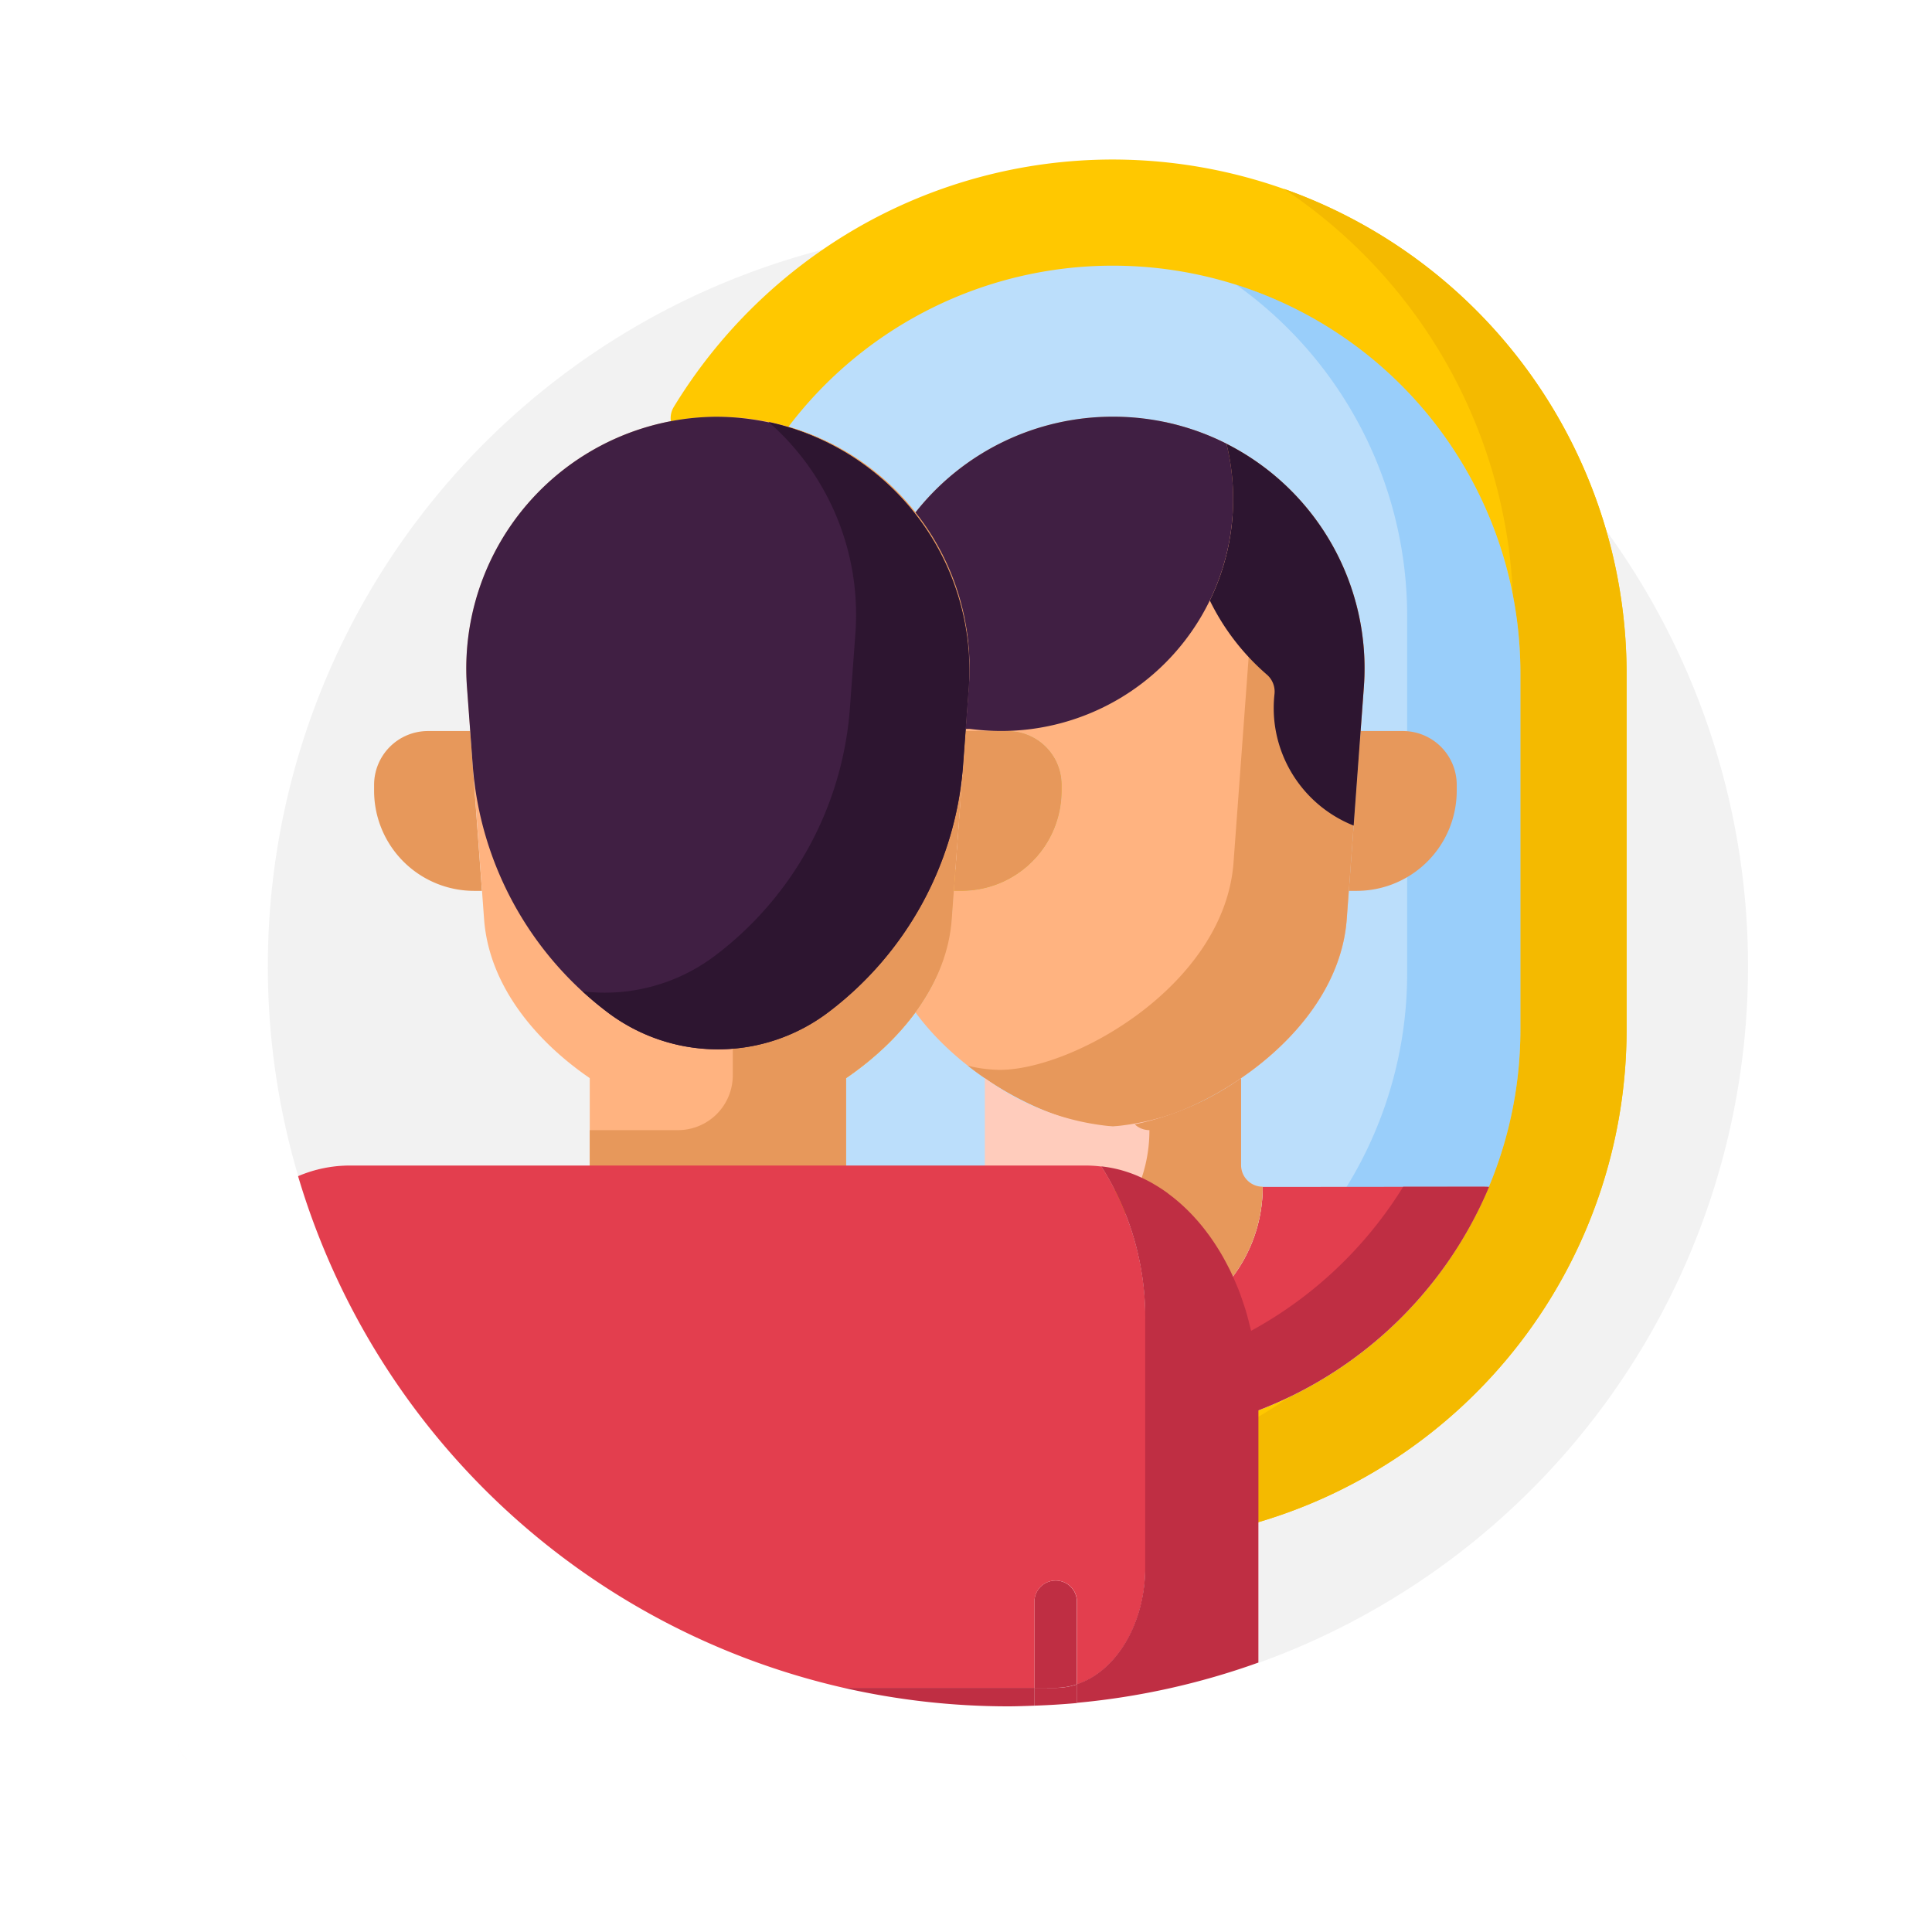 <svg xmlns="http://www.w3.org/2000/svg" width="109" height="109" viewBox="0 0 109 109">
  <g id="Grupo_29096" data-name="Grupo 29096" transform="translate(-2951 -2198)">
    <rect id="Rectángulo_5355" data-name="Rectángulo 5355" width="109" height="109" transform="translate(2951 2198)" fill="none"/>
    <g id="Grupo_29090" data-name="Grupo 29090" transform="translate(2662.411 2639.035)">
      <g id="Grupo_29059" data-name="Grupo 29059">
        <path id="Trazado_58483" data-name="Trazado 58483" d="M387.209-386.522a41.755,41.755,0,0,0-41.755-41.755A41.755,41.755,0,0,0,303.7-386.522a41.758,41.758,0,0,0,1.713,11.839,7.4,7.4,0,0,1,2.894-.6h41.57a7.3,7.3,0,0,1,.853.058l-.012-.019a7.2,7.2,0,0,1,1.111.227l.017.005a7.987,7.987,0,0,1,.9.312l.074.034a8.182,8.182,0,0,1,.8.4l.108.064c.248.146.49.3.727.475.043.031.085.064.127.1q.34.255.662.544l.139.128q.308.288.6.606c.048.052.1.1.143.159.186.212.365.432.539.662.048.064.1.127.143.192.167.229.326.467.48.713.046.073.092.145.137.22.147.245.287.5.421.759.043.083.087.165.129.249.127.26.245.527.359.8.039.093.08.184.117.278.108.273.206.554.3.838.033.1.069.2.1.3.088.287.165.581.238.878.026.105.057.207.081.314.069.3.124.615.177.928.017.1.04.206.056.311.05.335.085.678.116,1.022.007.087.021.171.027.258.032.432.05.869.05,1.311v14.938A41.771,41.771,0,0,0,387.209-386.522Z" fill="#f2f2f2"/>
        <path id="Trazado_58484" data-name="Trazado 58484" d="M358.635-341.527a1.577,1.577,0,0,0,.956-1.585h0A1.577,1.577,0,0,1,358.635-341.527Z" fill="#ef5350"/>
        <path id="Trazado_58485" data-name="Trazado 58485" d="M298.589-343.113h0a1.576,1.576,0,0,0,.957,1.585A1.577,1.577,0,0,1,298.589-343.113Z" fill="#ef5350"/>
        <path id="Trazado_58486" data-name="Trazado 58486" d="M358.746-367.483c.033.1.069.2.1.3C358.815-367.286,358.779-367.384,358.746-367.483Z" fill="#ef5350"/>
        <path id="Trazado_58487" data-name="Trazado 58487" d="M359.342-365.065c.017.1.04.206.056.311C359.382-364.859,359.359-364.961,359.342-365.065Z" fill="#ef5350"/>
        <path id="Trazado_58488" data-name="Trazado 58488" d="M355.24-373.086l.139.128Z" fill="#ef5350"/>
        <path id="Trazado_58489" data-name="Trazado 58489" d="M359.084-366.307c.026.105.057.207.081.314C359.141-366.1,359.11-366.2,359.084-366.307Z" fill="#ef5350"/>
        <path id="Trazado_58490" data-name="Trazado 58490" d="M359.514-363.732c.007.087.021.171.027.258C359.535-363.561,359.521-363.645,359.514-363.732Z" fill="#ef5350"/>
        <path id="Trazado_58491" data-name="Trazado 58491" d="M356.66-371.531c.048.064.1.127.143.192C356.756-371.4,356.708-371.467,356.66-371.531Z" fill="#ef5350"/>
        <path id="Trazado_58492" data-name="Trazado 58492" d="M357.283-370.626c.046.073.092.145.137.22C357.375-370.481,357.329-370.553,357.283-370.626Z" fill="#ef5350"/>
        <path id="Trazado_58493" data-name="Trazado 58493" d="M357.841-369.647c.043.083.087.165.129.249C357.928-369.482,357.884-369.564,357.841-369.647Z" fill="#ef5350"/>
        <path id="Trazado_58494" data-name="Trazado 58494" d="M355.978-372.352c.048.052.1.1.143.159C356.073-372.247,356.026-372.3,355.978-372.352Z" fill="#ef5350"/>
        <path id="Trazado_58495" data-name="Trazado 58495" d="M358.329-368.6c.039.093.08.184.117.278C358.409-368.415,358.368-368.506,358.329-368.6Z" fill="#ef5350"/>
        <path id="Trazado_58496" data-name="Trazado 58496" d="M351.827-375.012l.017.005Z" fill="#ef5350"/>
        <path id="Trazado_58497" data-name="Trazado 58497" d="M352.74-374.7l.074.034Z" fill="#ef5350"/>
        <path id="Trazado_58498" data-name="Trazado 58498" d="M353.616-374.264l.108.064Z" fill="#ef5350"/>
        <path id="Trazado_58499" data-name="Trazado 58499" d="M354.451-373.725c.043.031.085.064.127.1C354.536-373.661,354.494-373.694,354.451-373.725Z" fill="#ef5350"/>
        <path id="Trazado_58500" data-name="Trazado 58500" d="M354.578-373.63q.339.255.662.544Q354.917-373.375,354.578-373.63Z" fill="#d32f2f"/>
        <path id="Trazado_58501" data-name="Trazado 58501" d="M356.121-372.193c.186.211.365.433.539.662C356.486-371.761,356.307-371.981,356.121-372.193Z" fill="#d32f2f"/>
        <path id="Trazado_58502" data-name="Trazado 58502" d="M350.716-375.239l.012.019a7.4,7.4,0,0,1,1.1.208A7.2,7.2,0,0,0,350.716-375.239Z" fill="#d32f2f"/>
        <path id="Trazado_58503" data-name="Trazado 58503" d="M351.844-375.007a7.79,7.79,0,0,1,.9.312A7.987,7.987,0,0,0,351.844-375.007Z" fill="#d32f2f"/>
        <path id="Trazado_58504" data-name="Trazado 58504" d="M353.724-374.2c.248.146.491.3.727.475C354.214-373.9,353.972-374.054,353.724-374.2Z" fill="#d32f2f"/>
        <path id="Trazado_58505" data-name="Trazado 58505" d="M352.814-374.661a8.182,8.182,0,0,1,.8.4A8.182,8.182,0,0,0,352.814-374.661Z" fill="#d32f2f"/>
        <path id="Trazado_58506" data-name="Trazado 58506" d="M355.379-372.958q.308.288.6.606Q355.687-372.67,355.379-372.958Z" fill="#d32f2f"/>
        <path id="Trazado_58507" data-name="Trazado 58507" d="M358.846-367.185c.088.287.165.582.238.878C359.011-366.6,358.934-366.9,358.846-367.185Z" fill="#d32f2f"/>
        <path id="Trazado_58508" data-name="Trazado 58508" d="M359.591-362.163c0-.442-.018-.879-.05-1.311q.05.651.05,1.32Z" fill="#d32f2f"/>
        <path id="Trazado_58509" data-name="Trazado 58509" d="M359.4-364.754c.05.335.085.678.116,1.022C359.483-364.076,359.448-364.419,359.4-364.754Z" fill="#d32f2f"/>
        <path id="Trazado_58510" data-name="Trazado 58510" d="M359.165-365.993c.069.3.124.615.177.928C359.289-365.378,359.234-365.689,359.165-365.993Z" fill="#d32f2f"/>
        <path id="Trazado_58511" data-name="Trazado 58511" d="M356.8-371.339c.167.229.326.468.48.713C357.129-370.872,356.97-371.11,356.8-371.339Z" fill="#d32f2f"/>
        <path id="Trazado_58512" data-name="Trazado 58512" d="M357.42-370.406c.147.245.287.5.421.759C357.707-369.907,357.567-370.161,357.42-370.406Z" fill="#d32f2f"/>
        <path id="Trazado_58513" data-name="Trazado 58513" d="M357.97-369.4c.127.26.245.528.359.8C358.215-368.871,358.1-369.138,357.97-369.4Z" fill="#d32f2f"/>
        <path id="Trazado_58514" data-name="Trazado 58514" d="M358.446-368.321c.108.273.206.554.3.838C358.652-367.767,358.554-368.048,358.446-368.321Z" fill="#d32f2f"/>
      </g>
      <path id="Trazado_58515" data-name="Trazado 58515" d="M351.38-432.035a28.917,28.917,0,0,0-14.415,3.847A29.235,29.235,0,0,0,326.6-418.071a1.2,1.2,0,0,0,.011,1.262,1.2,1.2,0,0,0,1.134.552,13.149,13.149,0,0,1,1.342-.069,12.865,12.865,0,0,1,9.522,4.151,12.865,12.865,0,0,1,3.44,9.8l-.184,2.495a1.205,1.205,0,0,0,.317.9,1.2,1.2,0,0,0,.878.382h2.385a1.842,1.842,0,0,1,1.84,1.84v.332a4.454,4.454,0,0,1-4.45,4.449H342.4a1.2,1.2,0,0,0-1.194,1.11l-.118,1.594c-.214,2.912-2.2,5.856-5.453,8.077l0,0a1.2,1.2,0,0,0-.508,1.152v4.737a2.419,2.419,0,0,0,2.416,2.417h12.338a7.328,7.328,0,0,1,7.32,7.32v9.5a1.2,1.2,0,0,0,.465.948,1.2,1.2,0,0,0,.733.249,1.2,1.2,0,0,0,.3-.038,28.992,28.992,0,0,0,21.66-28.041v-20.111A29.01,29.01,0,0,0,351.38-432.035Z" fill="#ffc800"/>
      <path id="Trazado_58516" data-name="Trazado 58516" d="M361.006-430.389a28.972,28.972,0,0,1,12.962,24.137v20.111A29,29,0,0,1,357.2-359.858v3.792a1.2,1.2,0,0,0,.466.948,1.2,1.2,0,0,0,.732.25,1.205,1.205,0,0,0,.3-.039,28.99,28.99,0,0,0,21.66-28.04v-20.111A29.025,29.025,0,0,0,361.006-430.389Z" fill="#f4ba00"/>
      <path id="Trazado_58517" data-name="Trazado 58517" d="M351.38-426.046h0a22.949,22.949,0,0,0-18.309,9.088,14.2,14.2,0,0,1,10.175,14.672l-.183,2.5h2.385a3.037,3.037,0,0,1,3.037,3.037v.332a5.648,5.648,0,0,1-5.647,5.648h-.44l-.117,1.593c-.277,3.769-2.937,6.906-5.973,8.979l.011-.007v4.91a1.219,1.219,0,0,0,1.219,1.219h12.337a8.518,8.518,0,0,1,8.518,8.517v4.513a23,23,0,0,0,15.974-21.9v-20.111A22.988,22.988,0,0,0,351.38-426.046Z" fill="#bbdefb"/>
      <path id="Trazado_58518" data-name="Trazado 58518" d="M358.332-424.975a22.959,22.959,0,0,1,9.647,18.723v20.111a22.956,22.956,0,0,1-9.771,18.808,8.6,8.6,0,0,1,.185,1.77v4.513a23,23,0,0,0,15.974-21.9v-20.111A23,23,0,0,0,358.332-424.975Z" fill="#64b5f6" opacity="0.39"/>
      <path id="Trazado_58519" data-name="Trazado 58519" d="M351.38-417.523a14.155,14.155,0,0,0-11.145,5.4,14.122,14.122,0,0,1,3.011,9.833l-.183,2.5h2.385a3.037,3.037,0,0,1,3.037,3.037v.333a5.647,5.647,0,0,1-5.647,5.647h-.44l-.117,1.594a10.179,10.179,0,0,1-2.047,5.254c2.9,3.964,8.149,6.443,11.145,6.443,4.165,0,12.683-4.788,13.192-11.7l.965-13.106A14.194,14.194,0,0,0,351.38-417.523Z" fill="#ffb380"/>
      <path id="Trazado_58520" data-name="Trazado 58520" d="M354.325-417.218a14.16,14.16,0,0,1,4.823,11.738l-.965,13.105c-.509,6.91-9.027,11.7-13.191,11.7a8.007,8.007,0,0,1-1.8-.233c2.761,2.164,6.046,3.427,8.185,3.427,4.164,0,12.682-4.788,13.191-11.7l.965-13.105A14.2,14.2,0,0,0,354.325-417.218Z" fill="#e7985b"/>
      <path id="Trazado_58521" data-name="Trazado 58521" d="M365.128-390.774h-.44l.664-9.017h2.386a3.037,3.037,0,0,1,3.037,3.037v.332A5.648,5.648,0,0,1,365.128-390.774Z" fill="#e7985b"/>
      <path id="Trazado_58522" data-name="Trazado 58522" d="M357.784-416a13.115,13.115,0,0,1,.377,3.122,13.037,13.037,0,0,1-1.316,5.723,13.148,13.148,0,0,0,3.212,4.175,1.268,1.268,0,0,1,.437,1.1,7.233,7.233,0,0,0-.011,1.487,7.152,7.152,0,0,0,4.477,5.936l.576-7.827A14.2,14.2,0,0,0,357.784-416Z" fill="#2d1530"/>
      <path id="Trazado_58523" data-name="Trazado 58523" d="M342.838-390.774H342.4l.664-9.017h2.385a3.037,3.037,0,0,1,3.037,3.037v.332A5.648,5.648,0,0,1,342.838-390.774Z" fill="#e7985b"/>
      <path id="Trazado_58524" data-name="Trazado 58524" d="M315.342-390.774h.439l-.664-9.017h-2.385a3.037,3.037,0,0,0-3.037,3.037v.332A5.648,5.648,0,0,0,315.342-390.774Z" fill="#e7985b"/>
      <path id="Trazado_58525" data-name="Trazado 58525" d="M315.9-389.181c.277,3.768,2.937,6.9,5.973,8.979l-.011-.007v4.91a1.219,1.219,0,0,1-1.219,1.219h16.9a1.219,1.219,0,0,1-1.219-1.219v-4.91l-.011.007c3.036-2.073,5.7-5.21,5.973-8.979l.965-13.105a14.194,14.194,0,0,0-14.156-15.237,14.2,14.2,0,0,0-14.157,15.237Z" fill="#ffb380"/>
      <path id="Trazado_58526" data-name="Trazado 58526" d="M332.035-417.218a14.16,14.16,0,0,1,4.823,11.738l-.965,13.105c-.277,3.769-2.937,6.906-5.973,8.979l.011-.007v3.036a3.092,3.092,0,0,1-3.092,3.092h-4.978v1.975a1.219,1.219,0,0,1-1.219,1.219h16.9a1.219,1.219,0,0,1-1.219-1.219v-4.909l-.011.007c3.036-2.074,5.7-5.211,5.973-8.979l.966-13.105A14.2,14.2,0,0,0,332.035-417.218Z" fill="#e7985b"/>
      <path id="Trazado_58527" data-name="Trazado 58527" d="M342.923-397.89l.31-4.207a14.312,14.312,0,0,0-14.253-15.426,14.2,14.2,0,0,0-14.047,15.237l.324,4.4a19.276,19.276,0,0,0,7.612,13.97h0a10.325,10.325,0,0,0,12.441,0h0A19.273,19.273,0,0,0,342.923-397.89Z" fill="#401f43"/>
      <path id="Trazado_58528" data-name="Trazado 58528" d="M331.949-417.23a14.441,14.441,0,0,1,4.9,11.939l-.31,4.207a19.276,19.276,0,0,1-7.612,13.97h0a10.321,10.321,0,0,1-7.476,2.007q.68.624,1.422,1.187h0a10.325,10.325,0,0,0,12.441,0h0a19.273,19.273,0,0,0,7.613-13.97l.309-4.207A14.372,14.372,0,0,0,331.949-417.23Z" fill="#2d1530"/>
      <path id="Trazado_58529" data-name="Trazado 58529" d="M343.246-402.286l-.175,2.379a1.225,1.225,0,0,1,.29,0,13.057,13.057,0,0,0,1.712.113,13.088,13.088,0,0,0,13.088-13.088,13.1,13.1,0,0,0-.376-3.121,14.122,14.122,0,0,0-6.4-1.523,14.155,14.155,0,0,0-11.145,5.4A14.122,14.122,0,0,1,343.246-402.286Z" fill="#401f43"/>
      <path id="Trazado_58530" data-name="Trazado 58530" d="M372.165-374.08l-12.338.01a8.41,8.41,0,0,1-2,5.455,8.473,8.473,0,0,1,.566,3.052v4.511a23.053,23.053,0,0,0,14.2-13.018C372.449-374.077,372.308-374.08,372.165-374.08Z" fill="#e33e4e"/>
      <path id="Trazado_58531" data-name="Trazado 58531" d="M372.165-374.08l-4.411,0a23.088,23.088,0,0,1-9.361,8.534v4.491a23.053,23.053,0,0,0,14.2-13.018C372.449-374.077,372.308-374.08,372.165-374.08Z" fill="#bf2e43"/>
      <path id="Trazado_58532" data-name="Trazado 58532" d="M359.828-374.07v-.01a1.219,1.219,0,0,1-1.219-1.219v-4.91a14.324,14.324,0,0,1-7.229,2.726,14.321,14.321,0,0,1-7.229-2.726v4.91a1.219,1.219,0,0,1-1.219,1.219h6.944a8.519,8.519,0,0,1,7.952,5.465A8.415,8.415,0,0,0,359.828-374.07Z" fill="#ffccbc"/>
      <path id="Trazado_58533" data-name="Trazado 58533" d="M358.609-375.3v-4.91a16.154,16.154,0,0,1-6,2.608,1.214,1.214,0,0,0,.828.327v.009a8.4,8.4,0,0,1-.822,3.637,8.539,8.539,0,0,1,5.21,5.013,8.41,8.41,0,0,0,2-5.456v-.01A1.217,1.217,0,0,1,358.609-375.3Z" fill="#e7985b"/>
      <g id="Grupo_29061" data-name="Grupo 29061">
        <path id="Trazado_58534" data-name="Trazado 58534" d="M348.148-351.863a1.194,1.194,0,0,0-1.2,1.189v4.864h1.212a3.808,3.808,0,0,0,1.184-.2v-4.667A1.194,1.194,0,0,0,348.148-351.863Z" fill="#bf2e43"/>
        <g id="Grupo_29060" data-name="Grupo 29060">
          <path id="Trazado_58535" data-name="Trazado 58535" d="M336.19-345.81h10.76v-4.864a1.194,1.194,0,0,1,1.2-1.189,1.194,1.194,0,0,1,1.2,1.189v4.667c2.211-.72,3.857-3.4,3.857-6.615v-13.857a15.927,15.927,0,0,0-2.475-8.741,7.3,7.3,0,0,0-.853-.058H308.3a7.4,7.4,0,0,0-2.894.6A41.811,41.811,0,0,0,336.19-345.81Z" fill="#e33e4e"/>
          <path id="Trazado_58536" data-name="Trazado 58536" d="M336.19-345.81a41.888,41.888,0,0,0,9.264,1.044c.5,0,1-.02,1.5-.038v-1.006Z" fill="#bf2e43"/>
          <path id="Trazado_58537" data-name="Trazado 58537" d="M359.541-363.474c-.006-.087-.02-.171-.027-.258-.031-.344-.066-.687-.116-1.022-.016-.105-.039-.207-.056-.311-.053-.313-.108-.624-.177-.928-.024-.107-.055-.209-.081-.314-.073-.3-.15-.591-.238-.878-.031-.1-.067-.2-.1-.3-.094-.284-.192-.565-.3-.838-.037-.094-.078-.185-.117-.278-.114-.271-.232-.539-.359-.8-.042-.084-.086-.166-.129-.249-.134-.259-.274-.514-.421-.759-.045-.075-.091-.147-.137-.22-.154-.245-.313-.484-.48-.713-.047-.065-.1-.128-.143-.192-.174-.229-.353-.451-.539-.662-.048-.054-.1-.107-.143-.159q-.291-.318-.6-.606l-.139-.128q-.322-.289-.662-.544c-.042-.031-.084-.064-.127-.1-.236-.172-.479-.329-.727-.475l-.108-.064a8.182,8.182,0,0,0-.8-.4l-.074-.034a7.79,7.79,0,0,0-.9-.312l-.017-.005a7.4,7.4,0,0,0-1.1-.208,15.927,15.927,0,0,1,2.475,8.741v13.857c0,3.21-1.646,5.9-3.857,6.615v1.054a41.568,41.568,0,0,0,10.245-2.272v-14.929Q359.591-362.823,359.541-363.474Z" fill="#bf2e43"/>
          <path id="Trazado_58538" data-name="Trazado 58538" d="M346.95-345.81v1.006c.8-.028,1.6-.076,2.4-.149v-1.054a3.808,3.808,0,0,1-1.184.2Z" fill="#bf2e43"/>
        </g>
      </g>
    </g>
  </g>
</svg>
